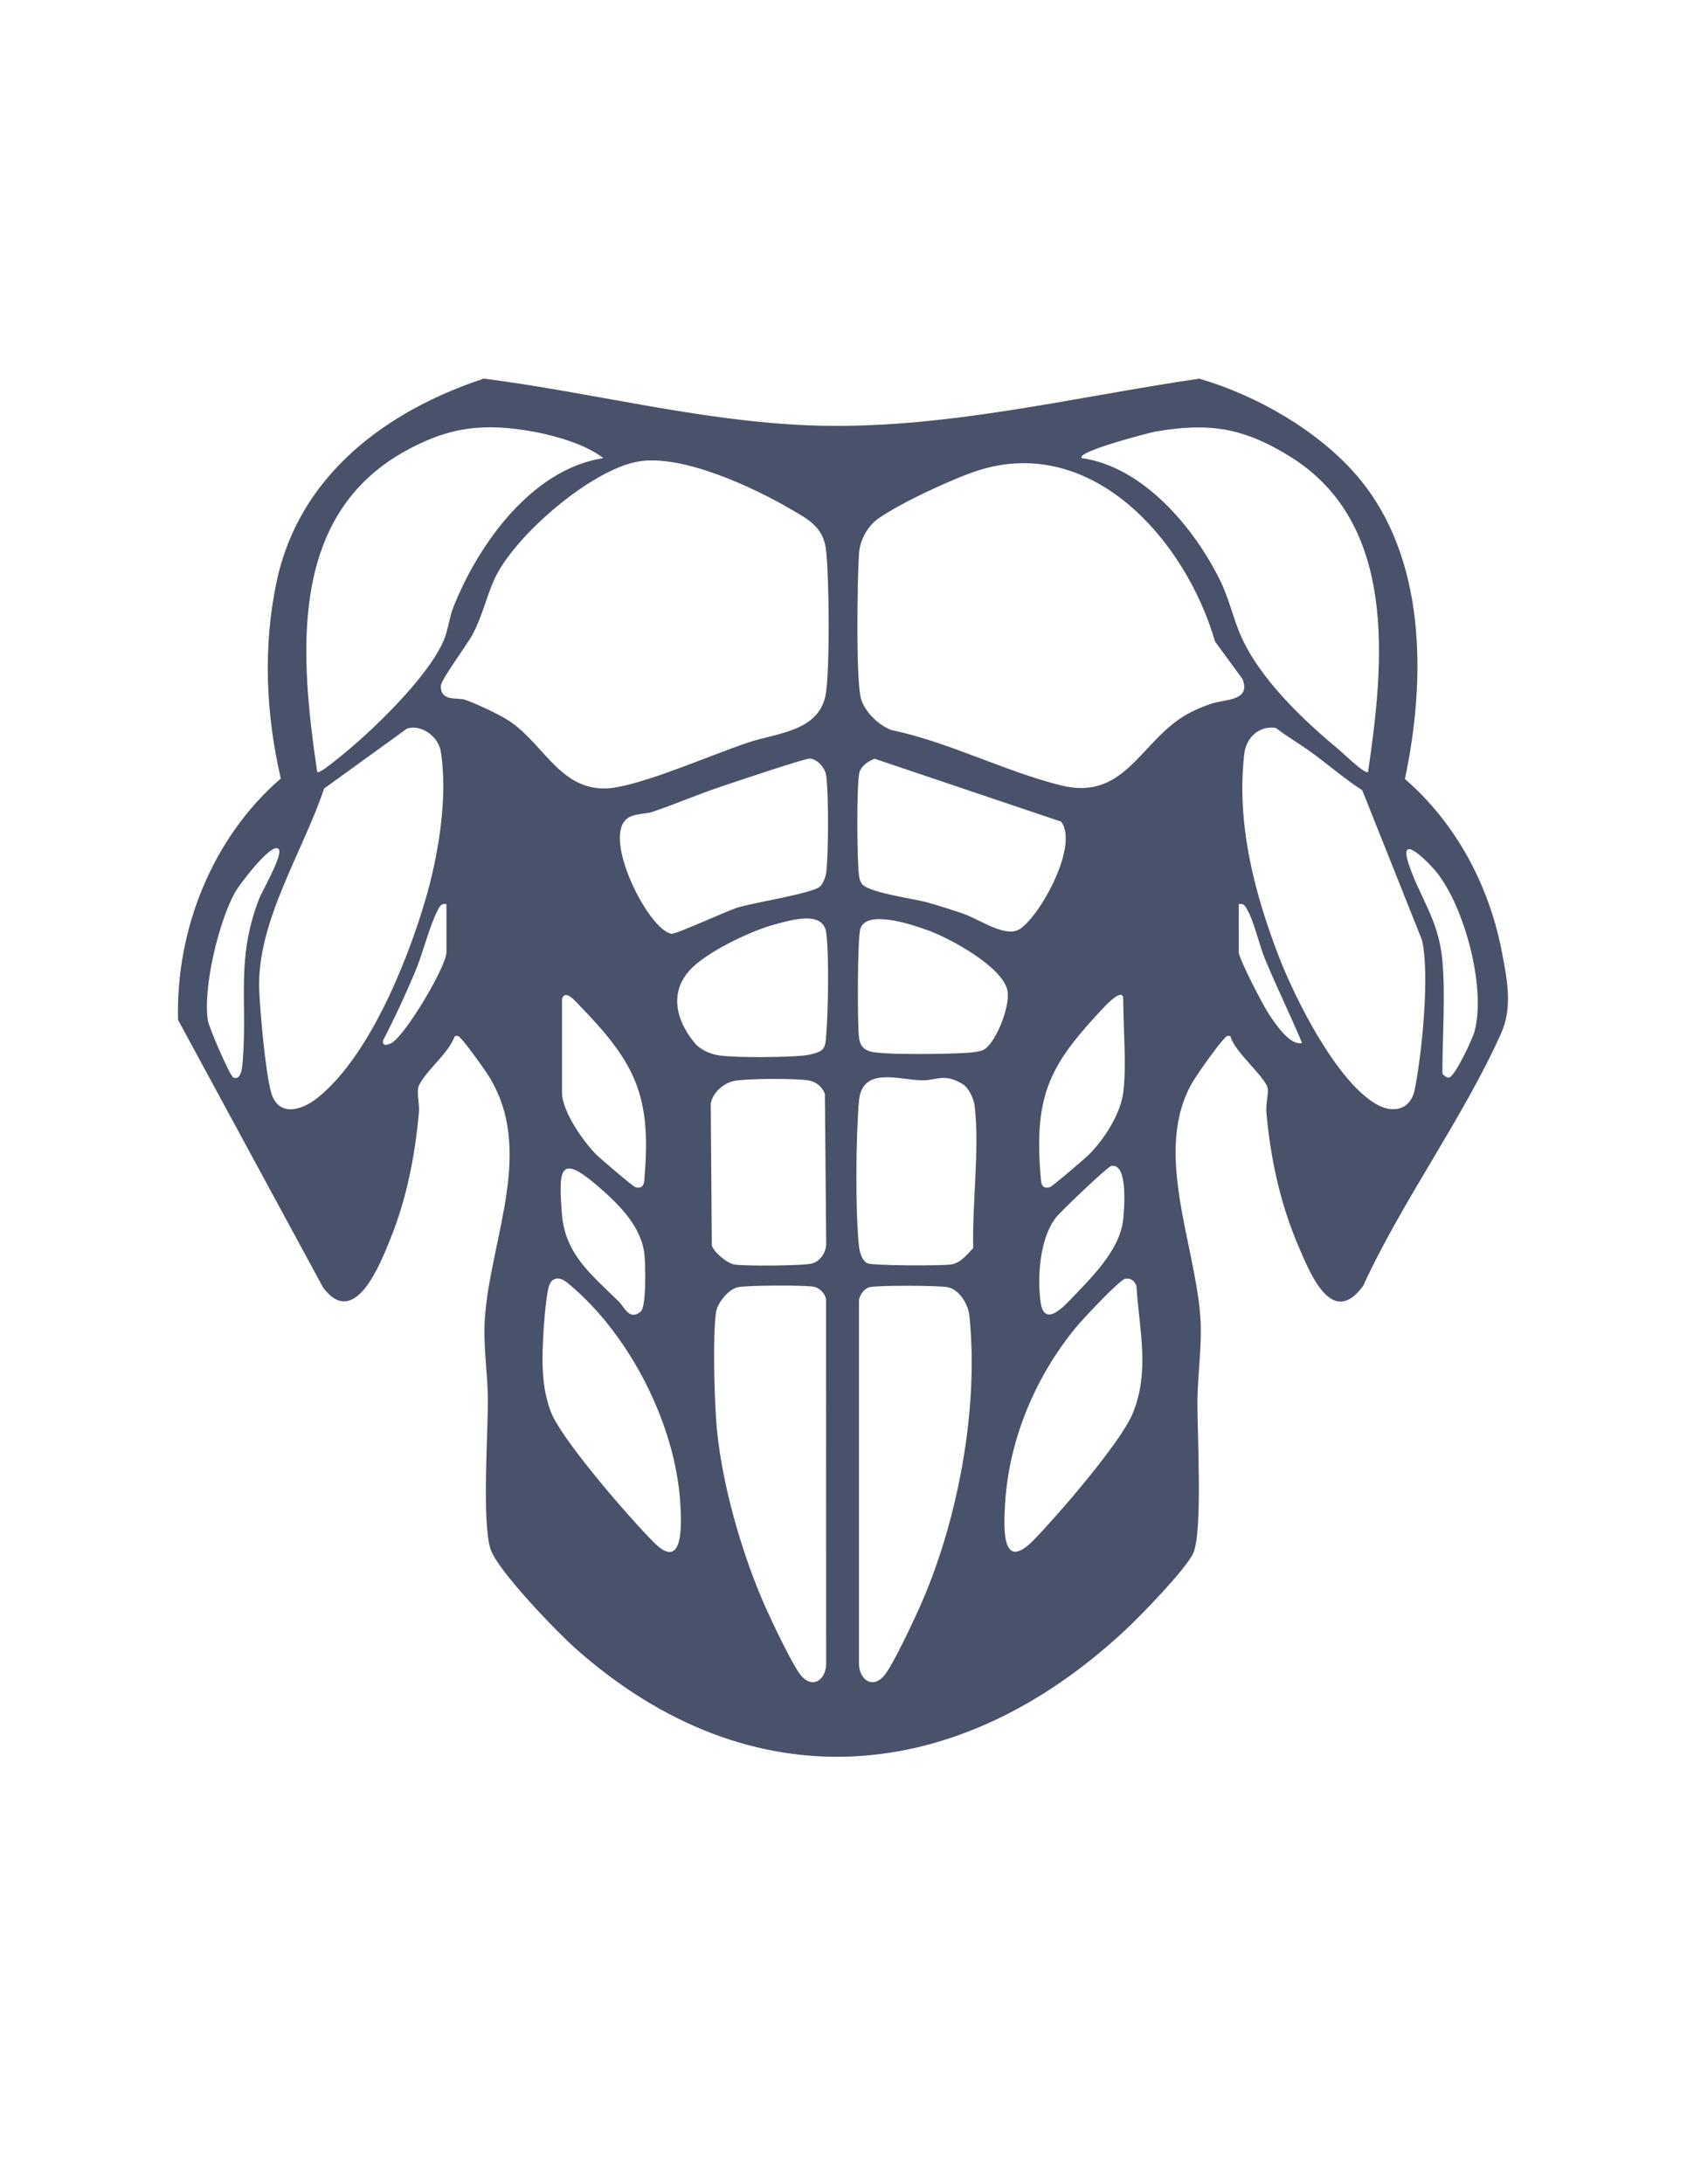 <?xml version="1.0" encoding="UTF-8"?>
<svg id="Layer_1" xmlns="http://www.w3.org/2000/svg" version="1.1" viewBox="0 0 612 792">
  <!-- Generator: Adobe Illustrator 29.3.0, SVG Export Plug-In . SVG Version: 2.1.0 Build 146)  -->
  <defs>
    <style>
      .st0 {
        fill: #4a516a;
      }
    </style>
  </defs>
  <path class="st0" d="M446.39,375.73c-1.5-.36-1.6.21-2.42,1.05-2.26,2.29-9.53,12.55-11.33,15.62-14.41,24.54.73,58.08,2.78,84.65.8,10.37-.93,20.72-1.02,30.88-.11,11.1,1.99,47.75-1.56,55.33-2.75,5.88-18.91,22.48-24.34,27.56-60.75,56.88-135.8,63.57-199.64,6.99-6.85-6.07-28.3-28.27-30.87-36-3.25-9.77-.89-42.35-1.01-54.88-.09-9.32-1.77-19.15-1.08-28.94,2.07-29.41,18.57-61.47.87-88.62-1.62-2.48-7.6-10.8-9.37-12.59-.83-.83-.92-1.41-2.42-1.05-2.44,6.46-9.89,11.85-12.9,17.65-1.19,2.29.17,6.69-.1,9.79-1.35,15.5-4.4,31.26-10.21,45.68-3.86,9.57-13.05,33.29-24.55,18.04l-52.63-97.07c-.86-32.76,12.42-66.05,37.27-87.52-5.41-23.36-6.51-47.9-1.49-71.46,8.17-38.41,39.51-61.78,75.14-73.56,39.15,5,78.09,15.35,117.66,16.94,47.79,1.92,94.96-10.03,141.89-16.92,20.78,6.05,43.12,18.78,57.29,35.31,25.21,29.41,24.97,73.76,17.32,109.86,18.42,15.89,30.47,38.47,35.09,62.29,1.95,10.08,4.08,20.35-.16,29.85-13.66,30.56-35.96,60.86-50.08,91.64-11.19,15.41-19.08-4.17-23.32-13.99-6.72-15.58-10.33-32.17-11.8-49.08-.24-2.78.85-6.92.48-8.61-.91-4.17-12.29-13.37-13.48-18.82ZM218.85,166.12c-6.08-4.87-17.2-8.1-24.9-9.52-18.52-3.42-31.35-1.85-47.63,7.36-42.08,23.81-37.32,74.49-31.26,115.94.65.77,5.54-3.3,6.46-4.01,11.95-9.25,34.1-30.35,39.66-44.18,1.35-3.35,1.88-8,3.33-11.64,9.06-22.8,28.49-49.99,54.35-53.95ZM496.3,279.9c5.85-39.82,10.85-90.38-28.64-114.57-16.7-10.23-28.94-12.17-48.39-8.86-2.03.35-29.55,7.47-26.77,9.65,22.19,3.16,40.66,25.16,50.08,44.24,3.19,6.47,4.64,13.3,7.33,19.62,6.76,15.91,22.97,31.24,35.89,41.91,1.1.91,9.57,9.13,10.49,8.01ZM231.56,167.36c-17.03,2.89-45.03,26.96-52.19,42.63-3.01,6.6-4.21,13.02-7.91,20.03-1.88,3.55-11.39,16.37-11.51,18.53-.34,6.03,6.19,4.29,8.7,5.17,4.29,1.51,11.76,4.97,15.59,7.39,13.62,8.6,19.68,28.06,39.65,24.32,13.5-2.53,33.81-11.58,47.64-16.23,10.27-3.45,25.92-3.92,28.09-17.82,1.45-9.3,1.18-42.06.06-51.84-.97-8.48-6.38-11.16-12.95-14.99-13.78-8.03-39.28-19.9-55.18-17.21ZM440.79,232.64c-10.59-36.64-44.59-75.37-86.16-61.98-9.12,2.94-28.67,12.05-36.3,17.59-3.74,2.71-6.37,7.83-6.69,12.28-.63,8.66-1.24,46.89.8,53.16,1.52,4.68,6.35,9.28,10.94,11.02,20.7,4.3,41.61,15.21,61.72,20.12,23.54,5.75,28.91-17.13,46.41-26.33,2.46-1.3,5.09-2.34,7.71-3.27,4.93-1.76,14.8-.88,11.5-9.04l-9.92-13.55ZM147.7,264.15l-30.12,21.78c-7.75,23.18-24.65,48.58-23.53,73.36.37,8.3,2.23,29.24,4.26,36.66,2.51,9.21,10.96,6.81,16.75,2.23,18.66-14.77,32.55-49.12,39.18-71.6,4.75-16.12,8.33-37.33,5.67-54.1-.83-5.22-6.81-9.92-12.21-8.32ZM475,272.28c-3.93-2.8-8.29-5.34-12.15-8.33-6.08-.93-10.81,3.51-11.47,9.45-2.82,25.09,3.42,49.46,12.24,72.65,5.94,15.62,20.97,45.73,35.55,54.27,6.02,3.53,12.51,2.29,14.05-5.2,2.61-12.75,5.56-42.3,2.6-54.36l-21.63-54.22c-6.69-4.28-12.91-9.79-19.18-14.25ZM297.42,321.53c1.1-.88,2.13-3.67,2.32-5.16.84-6.76.89-28.32,0-35.02-.36-2.78-2.92-5.86-5.77-6.29-1.64-.25-27.48,8.55-31.63,9.91-8.57,2.82-17,6.48-25.54,9.39-2.98,1.02-7.39.39-9.94,3.04-7.6,7.9,8.4,39.62,16.69,41.2,1.54.29,20.06-8.28,23.99-9.5,5.96-1.85,26.71-5.04,29.87-7.57ZM317.32,275.12c-2.37.86-5.13,2.72-5.62,5.31-.98,5.22-.82,31.24-.08,36.95.17,1.29.27,1.87.99,3.01,2.1,3.3,19.22,5.49,24.05,6.89,4.3,1.24,8.66,2.62,12.89,4.08,5.97,2.06,15.38,8.92,20.51,5.45,7.63-5.16,21.31-30.34,14.91-38.87l-67.66-22.81ZM101.08,307.86c-2.59-2.71-14.49,13.31-15.79,15.64-5.97,10.76-11.67,34.44-9.9,46.47.37,2.52,7.99,20.16,9.23,20.72,3.05,1.38,3.3-4.21,3.48-6.5,1.64-21.61-2.48-36.38,5.81-58.06,1.13-2.96,8.98-16.38,7.17-18.27ZM523.26,348.27c1.15,12.4,0,28.1,0,40.92,0,.31,1.63,1.87,2.48,1.49,2.13-.45,8.48-13.98,9.21-16.75,4.15-15.87-3.55-44.7-13.71-57.57-2.42-3.07-13.99-15.03-10.37-3.6,3.93,12.4,10.99,20.3,12.39,35.51ZM161.96,327.81c-1.85-.34-2.49.86-3.21,2.28-3.03,5.98-5.4,15.82-8.3,22.64-3.51,8.28-7.3,16.5-11.46,24.47-.45,2.3,1.6,1.77,3.01,1.01,5.1-2.75,19.96-27.84,19.96-32.93v-17.47ZM449.4,327.81v17.47c0,2.32,8.79,19.22,10.75,22.18,2.33,3.51,7.68,11.79,12.21,10.74-4.29-10.23-9.2-20.21-13.45-30.46-2.08-5.01-4.01-13.67-6.32-17.64-.81-1.39-1.24-2.66-3.2-2.29ZM298.43,380.46c1.17-1.25,1.16-3.55,1.3-5.19.72-8.49,1.07-28.92.01-37.02s-12.26-4.74-18.25-3.17c-8.67,2.27-23.04,9.15-29.72,15.19-9.16,8.28-7.06,18.99.15,27.82,2.12,2.6,5.97,4.26,9.32,4.66,6.87.82,22.96.66,30.02.03,1.97-.18,5.87-.92,7.17-2.3ZM357.28,380.4c4.32-3.06,9.21-15.64,8.22-21.09-1.57-8.67-20.93-19.11-28.9-21.99-5.37-1.94-22.18-7.69-24.48-.59-1.09,3.37-1.12,34.83-.49,39.53.35,2.6,1.37,4.19,3.99,4.99,4.56,1.39,29.47.96,35.51.49,1.75-.14,4.78-.37,6.15-1.35ZM203.88,362.25v33.93c0,6.72,7.69,17.74,12.45,22.48,1.51,1.5,13.27,11.56,14.16,11.81,3.38.95,3.2-2.07,3.38-4.3,2.47-29.8-4.12-41.48-23.98-61.95-1.41-1.45-4.97-5.62-6.01-1.97ZM407.48,396.18c1.25-9.28,0-23.96,0-33.93,0-4.13-5.47,1.39-6.5,2.48-19.62,20.7-25.97,31.49-23.49,61.44.19,2.24,0,5.25,3.38,4.3.89-.25,12.68-10.33,14.16-11.81,5.58-5.61,11.38-14.56,12.45-22.48ZM349.23,393.09c-6.91-4.16-9.4-1.19-15.15-1.37-8.25-.26-21.31-5-22.46,7.4-1.13,12.22-1.37,41.02.02,52.97.23,1.98,1.11,5.06,3.01,5.97s27.13.96,30.39.44c3.52-.56,5.71-3.56,8.02-5.95-.41-16.05,2.33-35.73.54-51.4-.3-2.67-2.1-6.68-4.39-8.05ZM266.5,391.92c-3.96.72-8.03,4.3-8.66,8.3l.39,51.39c.77,2.5,5.52,6.41,8.08,6.89,3.45.64,25.5.52,28.45-.4s4.91-4.04,4.96-7.02l-.47-54.47c-1.09-2.68-3.23-4.43-6.1-4.88-4.75-.74-21.95-.67-26.65.18ZM403.13,422.79c-1.35.26-18.38,16.5-20.13,18.77-5.77,7.51-6.75,21.33-5.51,30.51,1.16,8.61,7.11,3.06,10.54-.53,7.65-8.01,18.29-18.09,19.44-29.47.42-4.16,1.77-20.45-4.34-19.29ZM224.45,471.91c2.08,2.04,3.81,7.09,7.97,3.7,2.1-1.71,1.75-16.96,1.39-20.54-1.05-10.38-9.37-18.45-16.94-24.98-13.97-12.04-14.26-6.14-13.03,10.04,1.11,14.67,10.88,22.24,20.61,31.78ZM201.59,463.68c-1.62.4-2.3,1.92-2.64,3.42-1.24,5.41-1.95,17.04-2.1,22.86-.19,7.66.27,14.8,3.01,22.02,3.83,10.09,28.89,38.86,37.44,47.4,10.91,10.9,9.93-7.44,9.48-14.47-1.8-28.39-18.17-60.57-39.88-78.88-1.42-1.2-3.28-2.84-5.32-2.34ZM408.21,463.68c-1.99.3-15.45,14.69-17.66,17.36-14.98,18.09-24.69,41.2-25.97,64.85-.47,8.66-1.12,24.39,10.48,12.48,8.67-8.91,31.66-35.46,35.9-45.94,6.26-15.49,2.32-30.1,1.31-46.19-.73-1.85-2.04-2.87-4.06-2.57ZM267.5,466.79c-3.32.84-7.3,5.69-7.77,9.19-1.19,8.75-.57,28.66,0,38.01,1.34,21.68,9.13,49,17.99,68.84,2.37,5.31,9.5,20.34,12.57,24.35,4.05,5.28,8.97,2.46,9.42-3.39l-.04-132.73c-.4-2.14-2.37-4.1-4.49-4.49-3.31-.62-24.64-.55-27.68.22ZM315.37,466.75c-1.92.55-3.85,3.16-3.76,5.23v130.84c-.16,6.21,5.07,10.06,9.45,4.36,3.19-4.16,9.79-18.25,12.25-23.68,13.99-30.9,21.95-72.59,18.34-106.54-.42-3.97-3.53-9.26-7.76-10.2-3-.67-25.9-.75-28.52,0Z"/>
</svg>